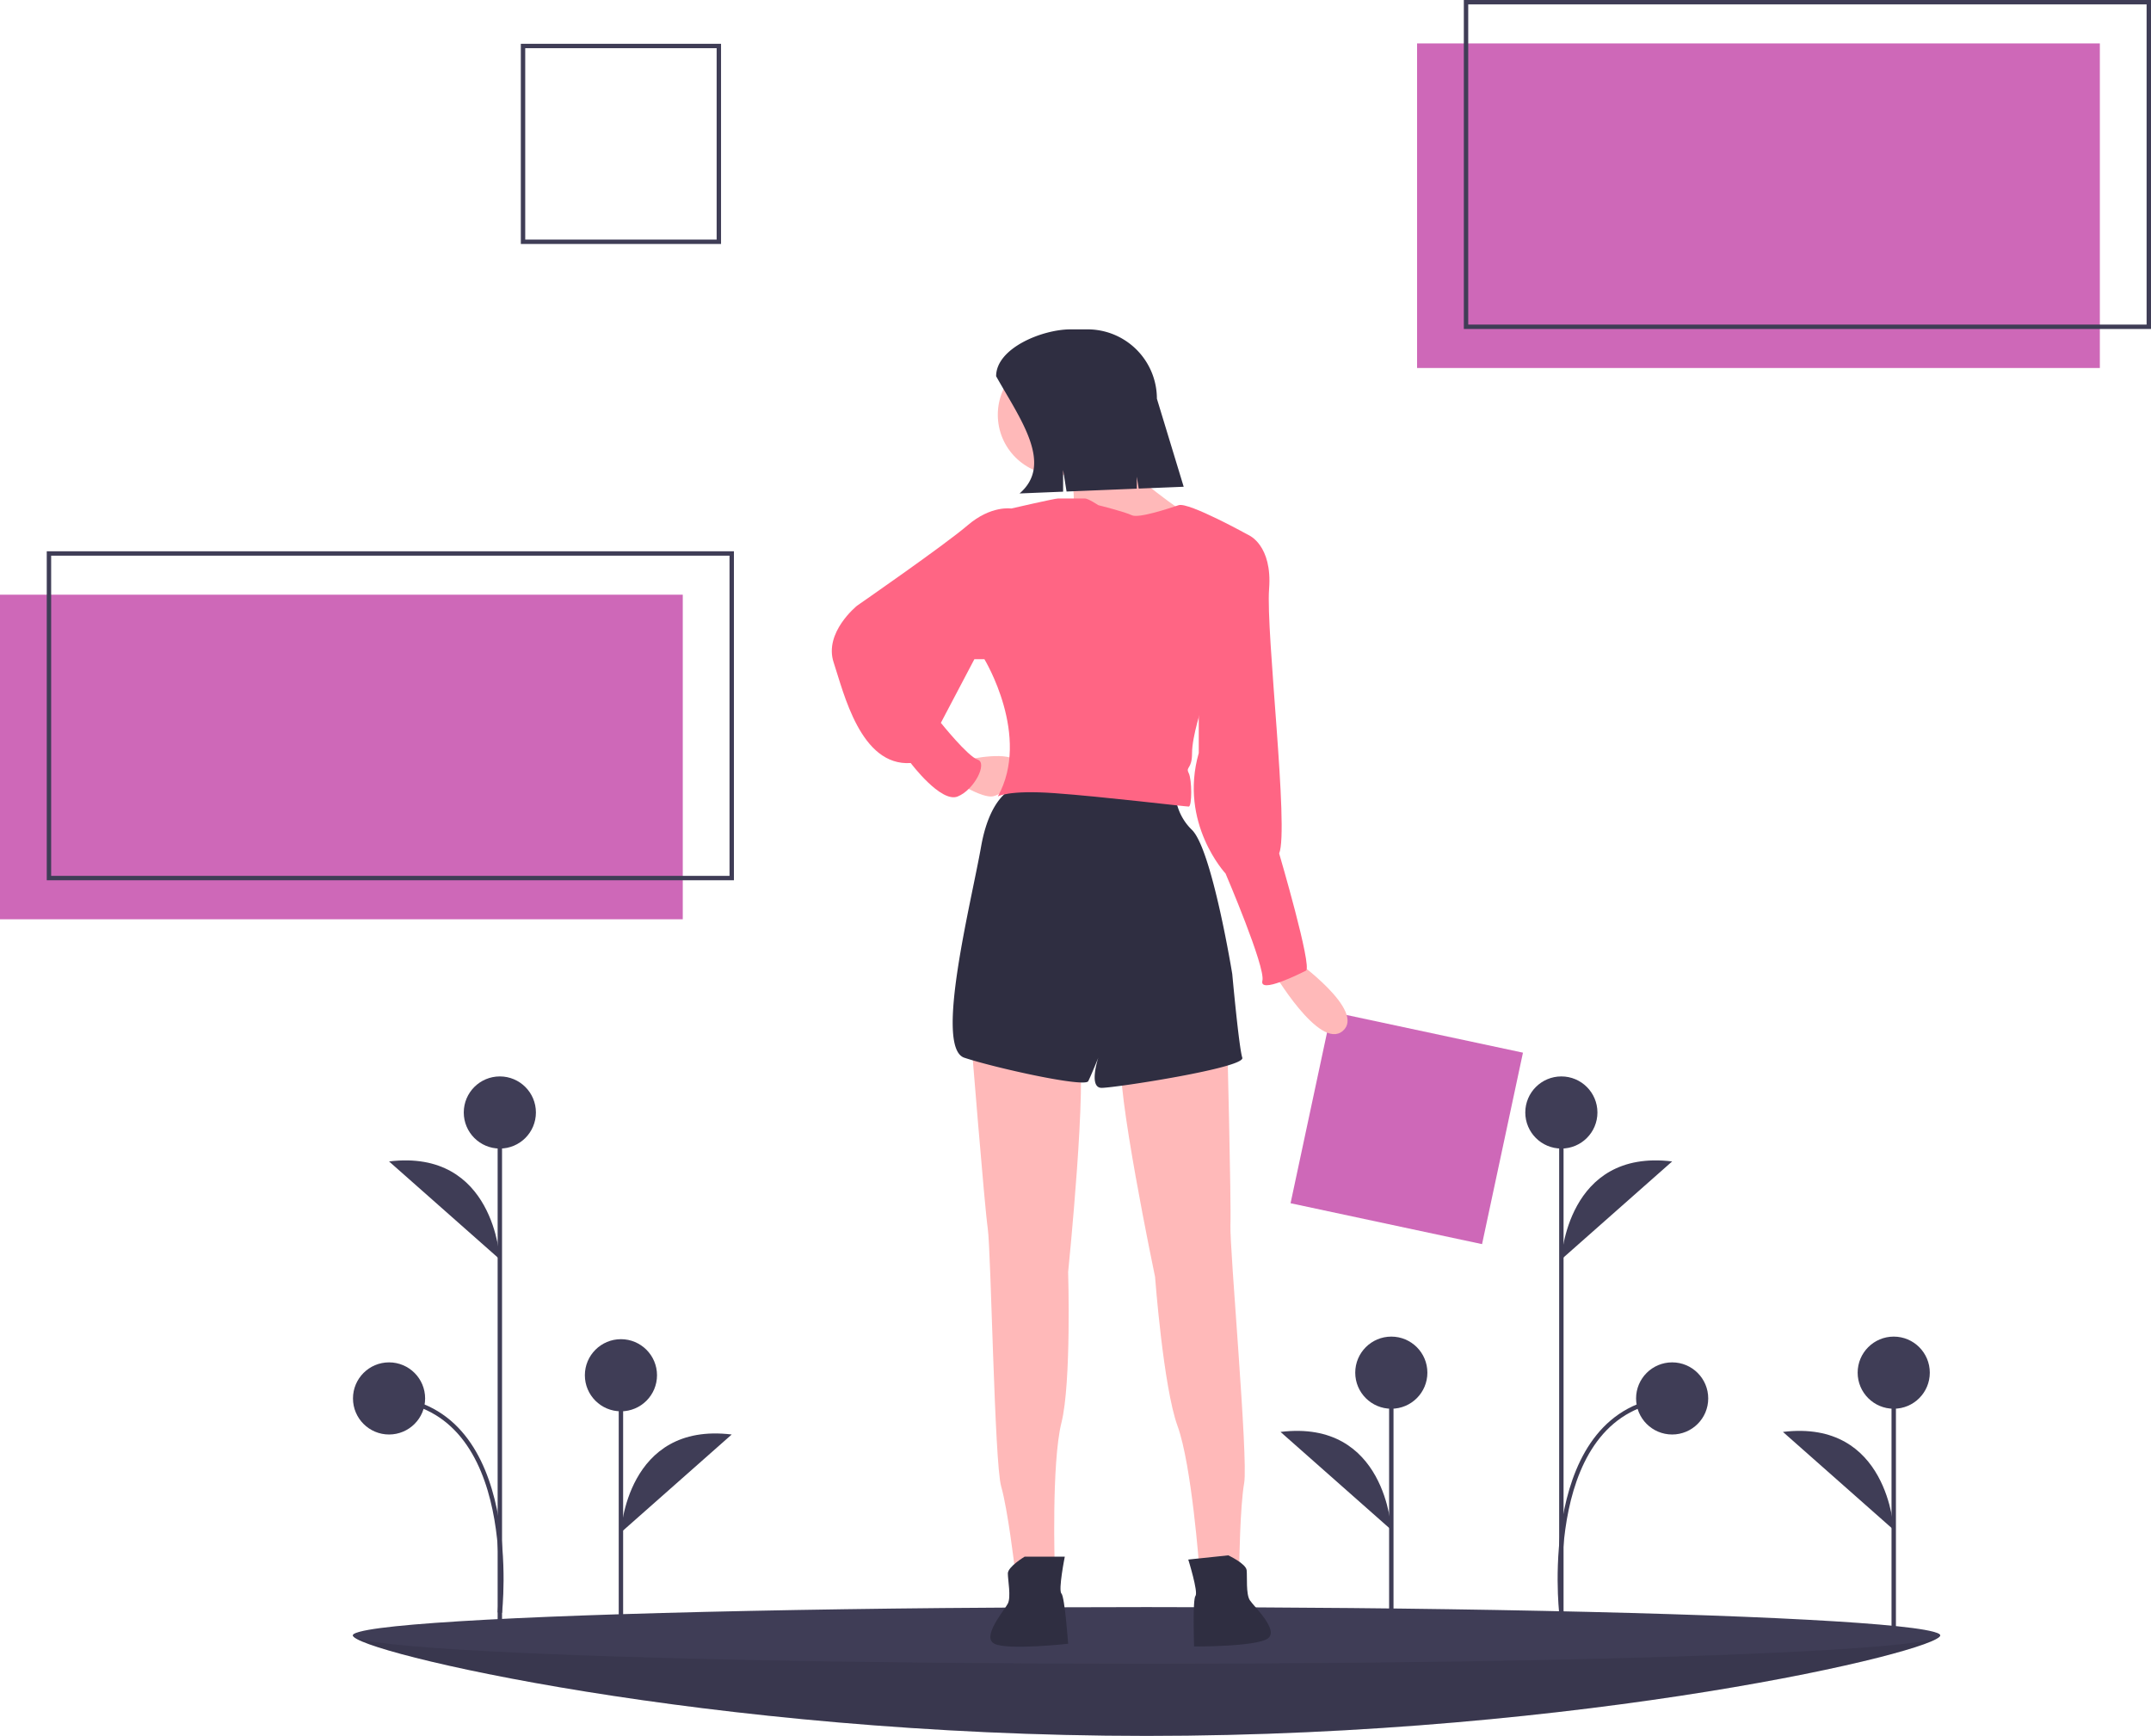<svg id="fdfa9ae0-980d-4a82-b48b-ed21726c951a" data-name="Layer 1" xmlns="http://www.w3.org/2000/svg" width="979" height="790.201" viewBox="0 0 979 790.201"><title>design inspiration</title><g id="b19d480b-2e5c-428a-93f0-37b20c7a448d" data-name="ground"><path d="M994.014,798.867c0,7.124-161.706,45.734-361.18,45.734S271.655,805.991,271.655,798.867s161.706,4.691,361.18,4.691S994.014,791.743,994.014,798.867Z" transform="translate(-111 -54.399)" fill="#3f3d56"/><path d="M994.014,798.867c0,7.124-161.706,45.734-361.18,45.734S271.655,805.991,271.655,798.867s161.706,4.691,361.18,4.691S994.014,791.743,994.014,798.867Z" transform="translate(-111 -54.399)" opacity="0.1"/><ellipse cx="521.835" cy="744.468" rx="361.18" ry="12.899" fill="#3f3d56"/></g><g id="ab3f2562-bca9-4d43-aec7-516c7578bb8d" data-name="flowers"><line x1="710.633" y1="738.604" x2="710.633" y2="506.417" fill="#3f3d56" stroke="#3f3d56" stroke-miterlimit="10" stroke-width="2"/><line x1="282.612" y1="742.122" x2="282.612" y2="626.029" fill="#3f3d56" stroke="#3f3d56" stroke-miterlimit="10" stroke-width="2"/><circle cx="282.612" cy="626.029" r="16.417" fill="#3f3d56"/><path d="M393.612,751.979s2.345-50.443,50.424-44.58" transform="translate(-111 -54.399)" fill="#3f3d56"/><line x1="633.237" y1="740.95" x2="633.237" y2="624.856" fill="#3f3d56" stroke="#3f3d56" stroke-miterlimit="10" stroke-width="2"/><circle cx="633.237" cy="624.856" r="16.417" fill="#3f3d56"/><path d="M744.237,750.806s-2.345-50.443-50.424-44.58" transform="translate(-111 -54.399)" fill="#3f3d56"/><line x1="861.906" y1="740.95" x2="861.906" y2="624.856" fill="#3f3d56" stroke="#3f3d56" stroke-miterlimit="10" stroke-width="2"/><circle cx="861.906" cy="624.856" r="16.417" fill="#3f3d56"/><path d="M972.906,750.806s-2.345-50.443-50.424-44.58" transform="translate(-111 -54.399)" fill="#3f3d56"/><line x1="227.496" y1="738.604" x2="227.496" y2="506.417" fill="#3f3d56" stroke="#3f3d56" stroke-miterlimit="10" stroke-width="2"/><circle cx="227.496" cy="506.417" r="16.417" fill="#3f3d56"/><circle cx="177.072" cy="636.583" r="16.417" fill="#3f3d56"/><path d="M338.496,627.677s-2.345-50.443-50.424-44.58" transform="translate(-111 -54.399)" fill="#3f3d56"/><path d="M338.496,788.491s10.554-92.818-50.424-97.509" transform="translate(-111 -54.399)" fill="none" stroke="#3f3d56" stroke-miterlimit="10" stroke-width="2"/><circle cx="710.633" cy="506.417" r="16.417" fill="#3f3d56"/><path d="M821.633,627.677s2.345-50.443,50.424-44.58" transform="translate(-111 -54.399)" fill="#3f3d56"/><path d="M821.633,788.491s-10.554-92.818,50.424-97.509" transform="translate(-111 -54.399)" fill="none" stroke="#3f3d56" stroke-miterlimit="10" stroke-width="2"/><circle cx="761.058" cy="636.583" r="16.417" fill="#3f3d56"/></g><g id="f0719385-ea67-4de2-93df-2f93190c33e6" data-name="woman"><rect x="706.712" y="523.291" width="89.122" height="89.122" transform="translate(24.197 -198.809) rotate(12.058)" fill="#ce68b8"/><path id="ae36c3dd-7325-441a-986f-f572badd95bc" data-name="right hand" d="M700.811,491.679s32.013,22.866,21.342,32.013S690.14,496.252,690.14,496.252Z" transform="translate(-111 -54.399)" fill="#ffb9b9"/><path id="a62fff18-8892-42d4-80fd-3866da1ea571" data-name="left leg" d="M552.943,526.74s6.098,76.221,7.622,86.891,3.049,106.709,6.098,117.38,6.098,36.586,6.098,36.586H591.053s-1.524-47.257,3.049-65.55,3.049-68.598,3.049-68.598,9.146-89.94,4.573-102.136S552.943,526.74,552.943,526.74Z" transform="translate(-111 -54.399)" fill="#ffb9b9"/><path id="a7318984-040f-4fc3-86a6-953621afd18f" data-name="left shoe" d="M577.333,763.024s-7.622,4.573-7.622,7.622,1.524,10.671,0,13.72-12.195,15.244-6.098,18.293,33.537,0,33.537,0-1.524-21.342-3.049-22.866,1.524-16.769,1.524-16.769Z" transform="translate(-111 -54.399)" fill="#2f2e41"/><path id="a18c6c71-d9e5-4769-9c45-332356aaad40" data-name="right leg" d="M669.475,524.872s1.937,76.44,1.541,87.211,8.169,106.439,6.257,117.371-2.224,37.024-2.224,37.024l-18.192,1.92s-3.444-47.156-9.912-64.868-10.232-67.9-10.232-67.9-18.537-88.483-15.269-101.091S669.475,524.872,669.475,524.872Z" transform="translate(-111 -54.399)" fill="#ffb9b9"/><path id="b445673f-d55c-440d-9265-e0f6f4384e92" data-name="right shoe" d="M670.021,762.411s8.06,3.748,8.38,6.78-.396,10.772,1.44,13.644,13.728,13.88,7.984,17.552-33.352,3.52-33.352,3.52-.724-21.384.632-23.06-3.276-16.516-3.276-16.516Z" transform="translate(-111 -54.399)" fill="#2f2e41"/><path id="b24d9d75-0c14-4761-bcd9-0141722f6ab9" data-name="pants" d="M574.285,412.409s-12.195,1.524-16.769,27.439-21.342,91.465-7.622,96.038,54.879,13.72,56.403,10.671,4.573-10.671,4.573-10.671-4.573,13.72,1.524,13.72,65.55-9.146,64.025-13.72-4.573-38.11-4.573-38.11-9.146-56.403-18.293-65.55a24.999,24.999,0,0,1-7.622-19.817Z" transform="translate(-111 -54.399)" fill="#2f2e41"/><path id="a623e943-b2fb-4cf0-84ac-14e2741ec9b3" data-name="left hand" d="M551.418,400.214s19.817-4.573,22.866,1.524-7.622,15.244-12.195,15.244-12.195-4.573-12.195-4.573Z" transform="translate(-111 -54.399)" fill="#ffb9b9"/><circle id="aec06241-7975-4084-a0e1-2aae67cf4372" data-name="head" cx="481.577" cy="188.801" r="27.439" fill="#ffb9b9"/><path id="e1a5dc11-bb8d-4cf9-9d5f-cc3caf7654e4" data-name="neck" d="M597.151,263.017s4.573,21.342,1.524,21.342,22.866,13.72,22.866,13.72l19.817-3.049,6.098-9.146s-32.013-21.342-32.013-33.537S597.151,263.017,597.151,263.017Z" transform="translate(-111 -54.399)" fill="#ffb9b9"/><path id="abced657-03a0-4589-99b7-99fe0bd67324" data-name="upper body" d="M610.87,284.359s-4.573-3.049-6.098-3.049H592.577c-1.524,0-21.342,4.573-21.342,4.573L559.04,354.482s21.342,35.061,6.098,62.501c0,0,4.573-3.049,25.915-1.524s59.452,6.098,60.976,6.098,1.524-12.195,0-15.244,1.524-1.524,1.524-9.146,4.573-21.342,4.573-21.342l21.342-77.745s-27.439-15.244-32.013-13.72-18.293,6.098-21.342,4.573S610.87,284.359,610.87,284.359Z" transform="translate(-111 -54.399)" fill="#ff6584"/><path id="ac5355b5-fe6d-4cac-8416-568b37b82055" data-name="left arm" d="M575.809,287.408l-4.573-1.524s-9.146-1.524-19.817,7.622-50.306,36.586-50.306,36.586-15.244,12.195-10.671,25.915,12.195,47.257,35.061,45.732c0,0,13.72,18.293,21.342,15.244s13.72-15.244,9.146-16.769-16.769-16.769-16.769-16.769l15.244-28.964h4.573l16.769-9.146Z" transform="translate(-111 -54.399)" fill="#ff6584"/><path id="bbfb65e5-af11-42b0-84c8-419de26da4a4" data-name="right arm" d="M667.274,296.554l12.195,1.524s10.671,4.573,9.146,24.391,9.146,109.758,4.573,120.428c0,0,15.244,51.83,12.195,53.354s-21.342,10.671-19.817,4.573S668.798,452.044,668.798,452.044s-21.342-22.866-12.195-54.879v-25.915Z" transform="translate(-111 -54.399)" fill="#ff6584"/><path id="b4f25da6-b4a0-4bb2-b4da-2cd048bf1670" data-name="hair" d="M575.047,279.023l19.817-.809v-9.862l1.568,9.798,31.969-1.305v-5.444l.865,5.409,20.476-.836-12.195-40.073A31.575,31.575,0,0,0,605.973,204.327H598.237c-12.808,0-33.861,8.534-33.861,21.342C575.31,245.145,590.629,265.627,575.047,279.023Z" transform="translate(-111 -54.399)" fill="#2f2e41"/></g><g id="a0d75b13-789a-427c-b6ce-87e1117c1e36" data-name="objects"><rect id="f48beb42-1425-4c1f-8a80-c4b29bfc69ca" data-name="outline" x="238.05" y="20.935" width="89.122" height="89.122" fill="none" stroke="#3f3d56" stroke-miterlimit="10" stroke-width="2"/><g id="e5668835-c1a2-4738-803a-e82934b413de" data-name="second object"><rect id="ab26e1cd-ed2d-4718-9a90-5508d704a3b1" data-name="fill" x="644.964" y="19.763" width="310.755" height="147.755" fill="#ce68b8"/><rect id="ea8f1f59-00f0-4c1b-ada9-716e448c4de5" data-name="outline" x="667.245" y="1" width="310.755" height="147.755" fill="none" stroke="#3f3d56" stroke-miterlimit="10" stroke-width="2"/></g><g id="ba29742d-42d4-459b-9ccd-d399049cb642" data-name="first object"><rect id="bd7d2a9f-47f9-417c-9ce5-d36b6a614406" data-name="fill" y="270.712" width="310.755" height="147.755" fill="#ce68b8"/><rect id="b1bb1ad4-cb36-48f5-bc5b-cbf5d51e5b88" data-name="outline" x="22.281" y="251.95" width="310.755" height="147.755" fill="none" stroke="#3f3d56" stroke-miterlimit="10" stroke-width="2"/></g></g></svg>
